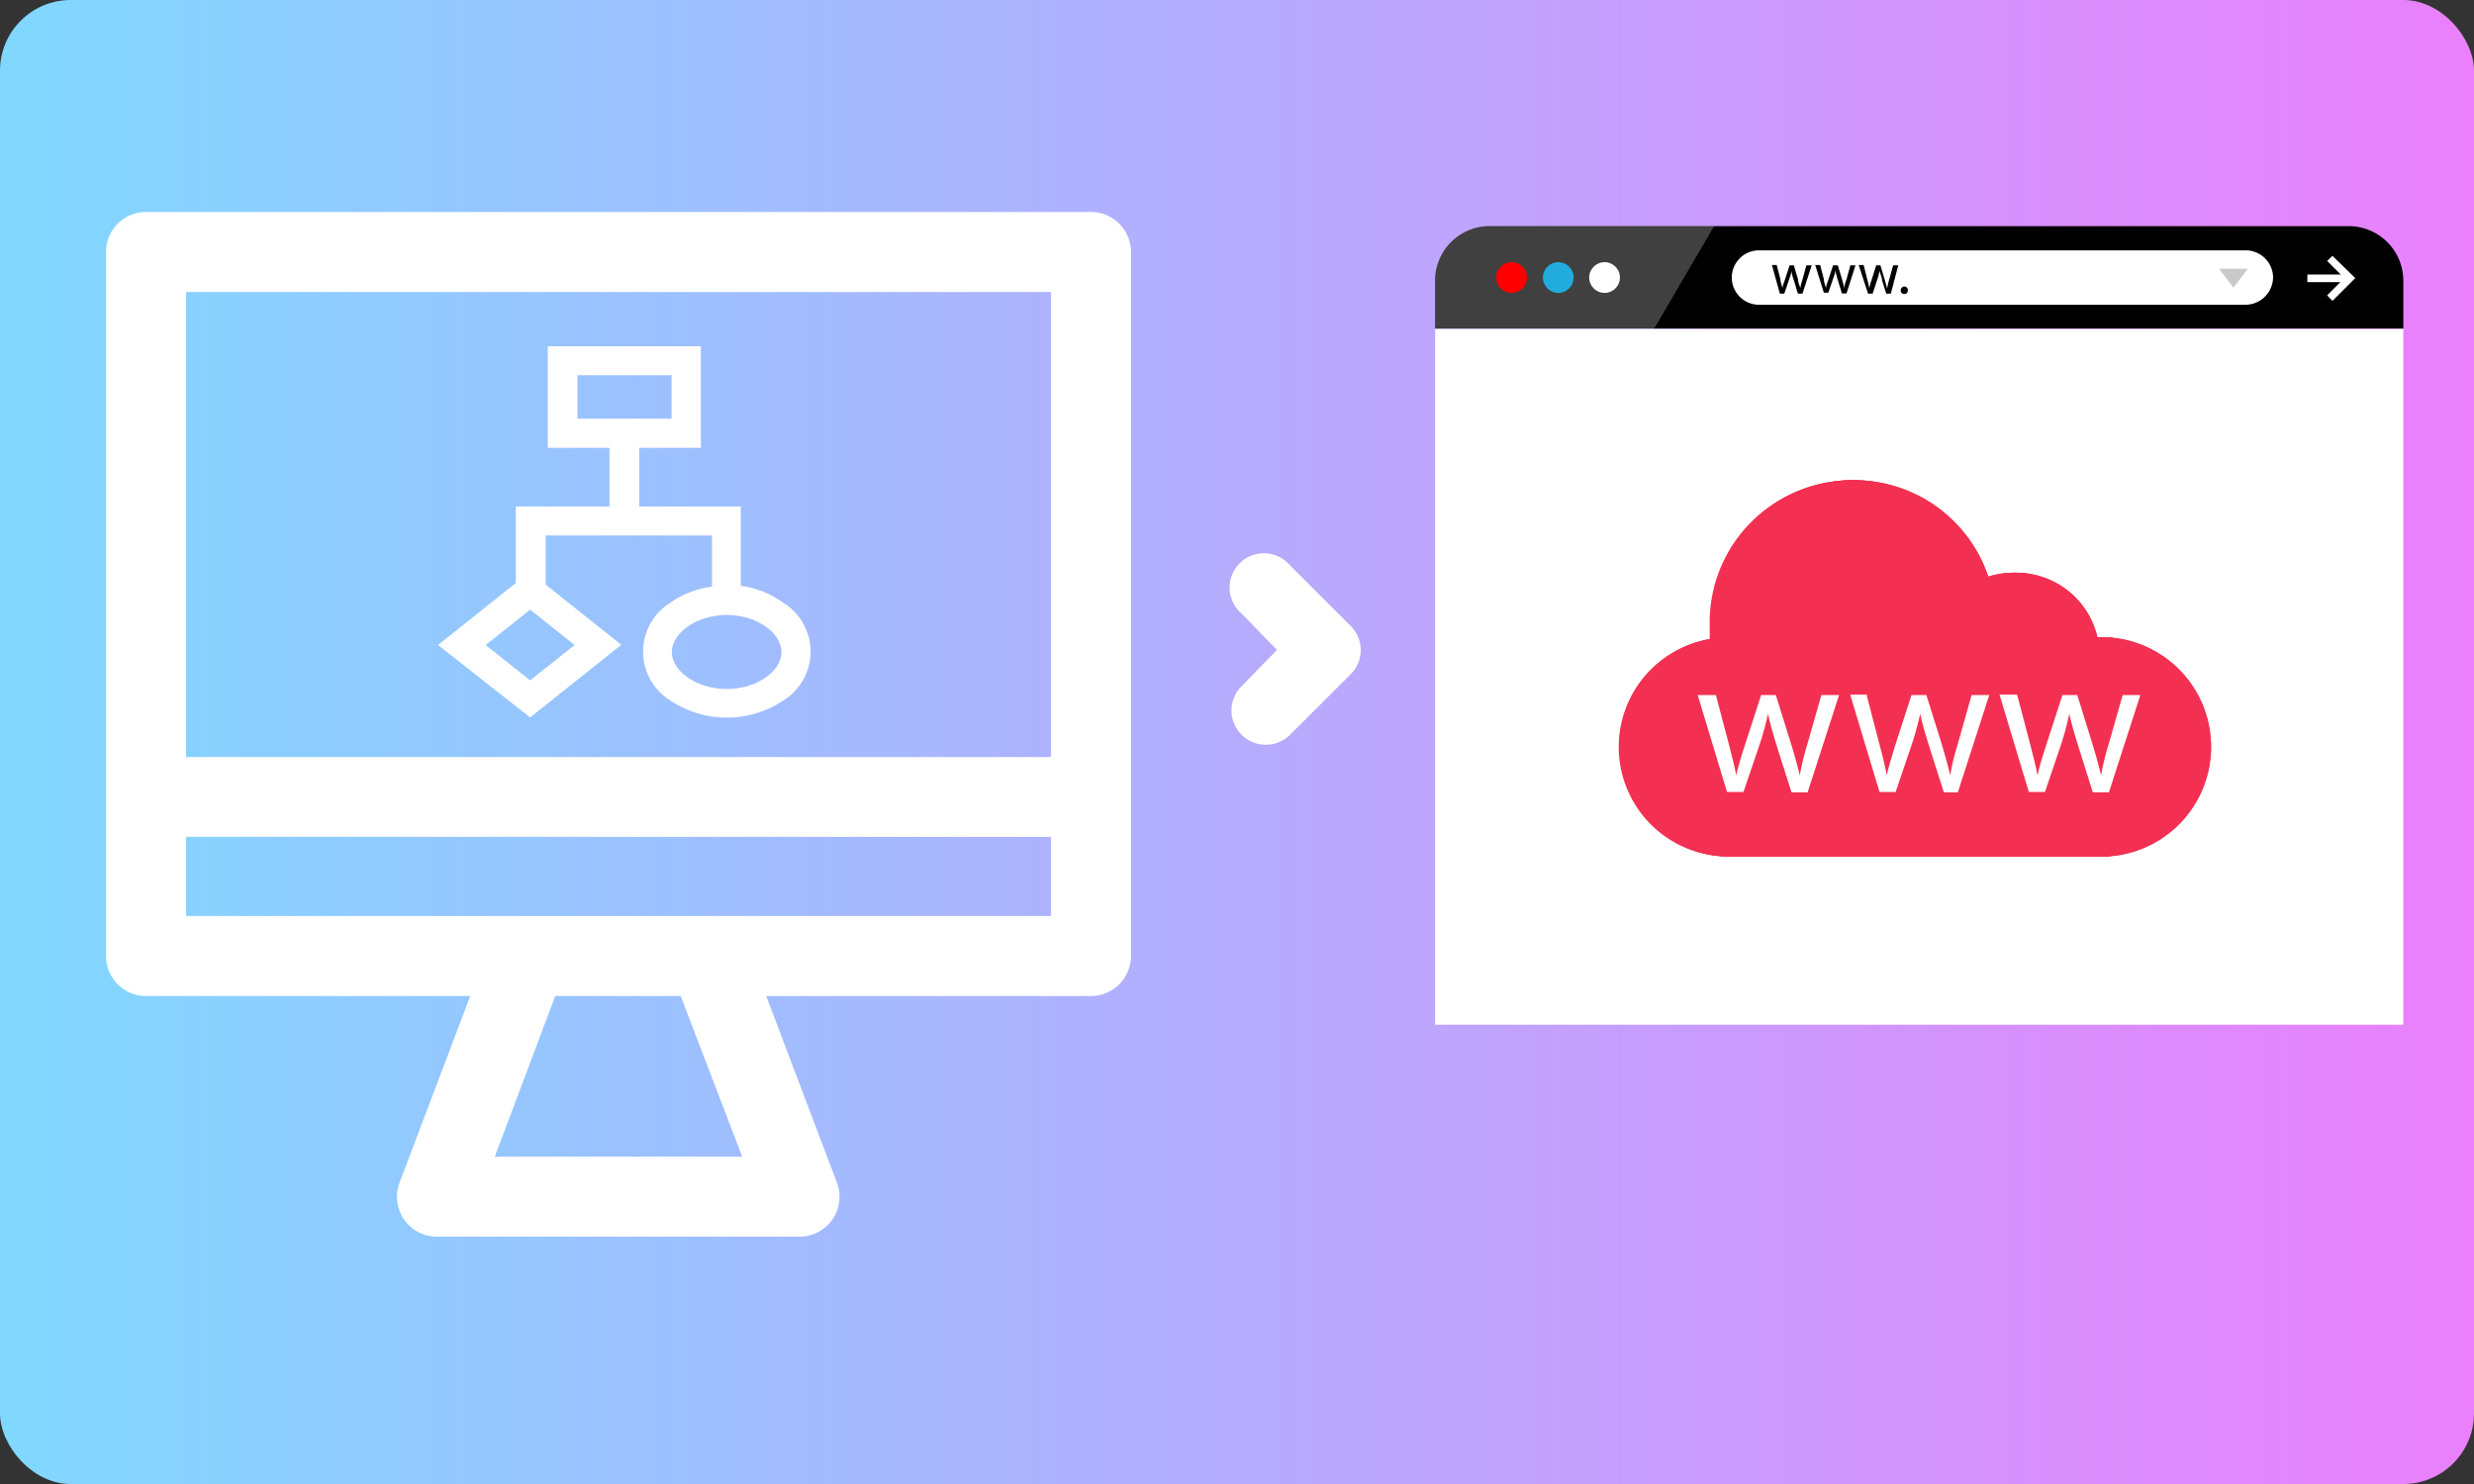 <svg id="Camada_1" data-name="Camada 1" xmlns="http://www.w3.org/2000/svg" xmlns:xlink="http://www.w3.org/1999/xlink" viewBox="0 0 140 84"><rect x="0" y="0" width="140" height="84" fill="#333333" stroke="none"/><defs><style>.cls-1{fill:url(#Gradiente_sem_nome_2);}.cls-2,.cls-3{fill:#fff;}.cls-3{opacity:0.25;isolation:isolate;}.cls-4{fill:red;}.cls-5{fill:#22acdd;}.cls-6{fill:#c9c9c9;}.cls-7{fill:#f33052;}</style><linearGradient id="Gradiente_sem_nome_2" y1="42" x2="140" y2="42" gradientUnits="userSpaceOnUse"><stop offset="0" stop-color="#80d8ff"/><stop offset="1" stop-color="#ea80fc"/></linearGradient></defs><title>project</title><rect class="cls-1" width="140" height="84" rx="4" ry="4"/><path class="cls-2" d="M61.73,12H8.27A2.26,2.26,0,0,0,6,14.27V54.11a2.27,2.27,0,0,0,2.27,2.27H26.61l-4,10.56A2.26,2.26,0,0,0,24.76,70H45.24a2.26,2.26,0,0,0,2.12-3.06l-4-10.56H61.73A2.27,2.27,0,0,0,64,54.11V14.27A2.26,2.26,0,0,0,61.73,12ZM28,65.47l3.42-9.09h7.1L42,65.47ZM59.47,51.85H10.53V47.37H59.47Zm0-9H10.53V16.53H59.47ZM44.38,34.16a5.24,5.24,0,0,0-2.46-1V28.67H36.17V25.35h3.49V19.6H31v5.75h3.49v3.32h-5.3V33l-4.4,3.51L30,40.61l5.16-4.11-4.28-3.41V30.31h9.41v2.9a5.18,5.18,0,0,0-2.42.95,3.25,3.25,0,0,0,0,5.45,5.77,5.77,0,0,0,6.52,0,3.25,3.25,0,0,0,0-5.45ZM32.68,21.24H38V23.7H32.68ZM30,38.51l-2.52-2,2.52-2,2.52,2ZM41.12,39c-1.68,0-3.1-1-3.1-2.09s1.42-2.1,3.1-2.1,3.1,1,3.1,2.1S42.8,39,41.12,39Z"/><path class="cls-2" d="M70.26,38.84l2-2.05-2-2.06A1.94,1.94,0,1,1,73,32l3.43,3.43a1.93,1.93,0,0,1,0,2.74L73,41.59a1.94,1.94,0,1,1-2.74-2.75Z"/><path d="M136,18.6V15.88a3.09,3.09,0,0,0-3.08-3.08H84.29a3.09,3.09,0,0,0-3.08,3.08V18.6Z"/><path class="cls-3" d="M97,12.8H84.29a3.09,3.09,0,0,0-3.08,3.08V18.6h12.4Z"/><rect class="cls-2" x="82.07" y="19.48" width="53.08" height="37.67"/><path class="cls-2" d="M134.29,20.33v36H82.92v-36h51.37M136,18.62H81.21V58H136V18.62Z"/><path class="cls-2" d="M133.43,21.19V55.43H83.78V21.19h49.65m.43-.43H83.35v35.1h50.51V20.76Z"/><circle class="cls-4" cx="85.54" cy="15.71" r="0.87"/><circle class="cls-5" cx="88.18" cy="15.71" r="0.87"/><circle class="cls-2" cx="90.8" cy="15.71" r="0.87"/><path class="cls-2" d="M127.05,17.25H99.5A1.54,1.54,0,0,1,98,15.71h0a1.54,1.54,0,0,1,1.54-1.54h27.55a1.55,1.55,0,0,1,1.54,1.54h0A1.57,1.57,0,0,1,127.05,17.25Z"/><path d="M100.54,15l.21.8c0,.17.08.35.12.52h0c0-.16.09-.33.14-.5l.26-.8h.24l.24.8c0,.19.1.36.13.51h0c0-.15.07-.32.12-.51l.22-.8h.3L102,16.62h-.26l-.23-.76a2.94,2.94,0,0,1-.14-.53h0c0,.19-.09.36-.14.53l-.26.76h-.25L100.27,15h.27v0Z"/><path d="M103,15l.21.8c0,.17.08.35.12.52h0c0-.16.09-.33.14-.5l.26-.8H104l.24.8c.05.19.1.36.13.51h0q0-.22.12-.51l.22-.8H105l-.51,1.59h-.26l-.24-.79a4.11,4.11,0,0,1-.13-.53h0c0,.19-.09.36-.14.53l-.26.75h-.25L102.72,15H103v0Z"/><path d="M105.46,15l.2.8a4.87,4.87,0,0,1,.12.52h0a3.43,3.43,0,0,1,.14-.5l.25-.8h.24l.24.8.14.51h0a4.55,4.55,0,0,1,.12-.51l.22-.8h.29L107,16.62h-.26l-.24-.76c0-.17-.1-.34-.14-.53h0a2.94,2.94,0,0,1-.14.53l-.25.76h-.26L105.18,15h.28Z"/><path d="M107.56,16.43a.21.21,0,0,1,.21-.21.19.19,0,0,1,.19.21.19.19,0,0,1-.21.21A.19.19,0,0,1,107.56,16.43Z"/><rect class="cls-2" x="130.57" y="15.54" width="2.47" height="0.43"/><polygon class="cls-2" points="131.99 17.03 131.69 16.72 132.66 15.74 131.69 14.77 131.99 14.48 133.28 15.74 131.99 17.03"/><polygon class="cls-6" points="127.2 15.21 126.39 16.28 125.57 15.21 127.2 15.21"/><path class="cls-7" d="M119.19,36.07h-.5a4.71,4.71,0,0,0-6.16-3.38,8,8,0,0,0-15.6,2.66c0,.27,0,.55,0,.82A6.2,6.2,0,0,0,98,48.48h21.16a6.21,6.21,0,0,0,0-12.41Z"/><path class="cls-2" d="M97.1,39.34l.74,2.81c.15.61.31,1.18.41,1.74h0c.12-.56.31-1.15.5-1.74l.91-2.81h.83l.86,2.75c.21.67.36,1.25.5,1.8h0a13.84,13.84,0,0,1,.43-1.78l.79-2.77h1l-1.78,5.51h-.91l-.84-2.64c-.18-.61-.36-1.16-.49-1.81h0a16.29,16.29,0,0,1-.5,1.81l-.89,2.62h-.93l-1.66-5.49Z"/><path class="cls-2" d="M105.63,39.34l.73,2.81c.16.61.31,1.18.41,1.74h0c.12-.56.31-1.15.49-1.74l.91-2.81h.84l.86,2.75c.2.67.36,1.25.49,1.8h0a12.35,12.35,0,0,1,.43-1.78l.78-2.77h1l-1.78,5.51H110l-.84-2.64c-.19-.61-.36-1.16-.5-1.81h0a16.29,16.29,0,0,1-.5,1.81l-.89,2.62h-.91l-1.66-5.51h1Z"/><path class="cls-2" d="M114.15,39.34l.74,2.81c.15.61.31,1.18.41,1.74h0c.12-.56.31-1.15.5-1.74l.91-2.81h.84l.85,2.75c.21.67.36,1.25.5,1.8h0a13.84,13.84,0,0,1,.43-1.78l.79-2.77h1l-1.78,5.51h-.91l-.83-2.64c-.19-.61-.36-1.16-.5-1.81h0a16.33,16.33,0,0,1-.49,1.81l-.89,2.62h-.91l-1.66-5.51h1v0Z"/><path class="cls-7" d="M119.08,36.07h-.5a4.73,4.73,0,0,0-4.6-3.65,4.78,4.78,0,0,0-1.56.27,8,8,0,0,0-15.6,2.66c0,.27,0,.55,0,.82a6.2,6.2,0,0,0,1,12.31h21.16a6.21,6.21,0,0,0,0-12.41Z"/><path class="cls-2" d="M97,39.34l.74,2.81c.15.61.31,1.18.41,1.74h0c.12-.56.31-1.15.5-1.74l.91-2.81h.84l.85,2.75c.21.67.36,1.25.5,1.8h0a13.84,13.84,0,0,1,.43-1.78l.79-2.77h1l-1.78,5.51h-.9l-.84-2.64c-.19-.61-.36-1.16-.5-1.81h0a16.29,16.29,0,0,1-.5,1.81l-.89,2.62h-.92L96,39.34Z"/><path class="cls-2" d="M105.52,39.34l.74,2.81c.15.61.3,1.18.41,1.74h0c.12-.56.31-1.15.5-1.74l.91-2.81h.83l.86,2.75c.21.67.36,1.25.5,1.8h0a13.84,13.84,0,0,1,.43-1.78l.79-2.77h1l-1.78,5.51h-.91L109,42.21a17.15,17.15,0,0,1-.49-1.81h0a16.29,16.29,0,0,1-.5,1.81l-.89,2.62h-.91l-1.66-5.51h1Z"/><path class="cls-2" d="M114.05,39.34l.73,2.81c.16.61.31,1.18.41,1.74h0c.12-.56.31-1.15.49-1.74l.91-2.81h.84l.86,2.75c.2.67.36,1.25.49,1.8h0a12.35,12.35,0,0,1,.43-1.78l.78-2.77h1l-1.78,5.51h-.91l-.84-2.64c-.19-.61-.36-1.16-.5-1.81h0a16.29,16.29,0,0,1-.5,1.81l-.89,2.62h-.91l-1.66-5.51h1v0Z"/><path class="cls-7" d="M119,36.07h-.49a4.72,4.72,0,0,0-6.17-3.38,8,8,0,0,0-15.59,2.66c0,.27,0,.55,0,.82a6.2,6.2,0,0,0,1,12.31H119a6.21,6.21,0,0,0,0-12.41Z"/><path class="cls-2" d="M96.89,39.34l.73,2.81c.16.61.31,1.18.41,1.74h0c.12-.56.31-1.15.49-1.74l.91-2.81h.84l.86,2.75c.2.67.36,1.25.49,1.8h0a12.35,12.35,0,0,1,.43-1.78l.78-2.77h1l-1.78,5.51h-.91l-.84-2.64c-.19-.61-.36-1.16-.5-1.81h0a16.29,16.29,0,0,1-.5,1.81l-.89,2.62h-.92l-1.66-5.49Z"/><path class="cls-2" d="M105.41,39.34l.74,2.81c.15.61.31,1.18.41,1.74h0c.12-.56.31-1.15.5-1.74l.91-2.81h.84l.85,2.75c.21.67.36,1.25.5,1.8h0a13.84,13.84,0,0,1,.43-1.78l.79-2.77h1l-1.78,5.51h-.91l-.83-2.64c-.19-.61-.36-1.16-.5-1.81h0a16.33,16.33,0,0,1-.49,1.81L107,44.83h-.91l-1.66-5.51h1Z"/><path class="cls-2" d="M113.94,39.34l.74,2.81c.15.61.3,1.18.41,1.74h0c.12-.56.31-1.15.5-1.74l.9-2.81h.84l.86,2.75c.21.67.36,1.25.5,1.8h0a13.84,13.84,0,0,1,.43-1.78l.79-2.77h1l-1.78,5.51h-.91l-.84-2.64a17.15,17.15,0,0,1-.49-1.81h0a16.29,16.29,0,0,1-.5,1.81l-.89,2.62h-.91L113,39.32h1v0Z"/><path class="cls-7" d="M119.08,36.07h-.5a4.73,4.73,0,0,0-4.6-3.65,4.78,4.78,0,0,0-1.56.27,8,8,0,0,0-15.6,2.66c0,.27,0,.55,0,.82a6.2,6.2,0,0,0,1,12.31h21.16a6.21,6.21,0,0,0,0-12.41Z"/><path class="cls-2" d="M97,39.34l.74,2.81c.15.61.31,1.18.41,1.74h0c.12-.56.31-1.15.5-1.74l.91-2.81h.84l.85,2.75c.21.67.36,1.25.5,1.8h0a13.84,13.84,0,0,1,.43-1.78l.79-2.77h1l-1.78,5.51h-.9l-.84-2.64c-.19-.61-.36-1.16-.5-1.81h0a16.29,16.29,0,0,1-.5,1.81l-.89,2.62h-.92L96,39.34Z"/><path class="cls-2" d="M105.52,39.34l.74,2.81c.15.61.3,1.18.41,1.74h0c.12-.56.31-1.15.5-1.74l.91-2.81h.83l.86,2.75c.21.67.36,1.25.5,1.8h0a13.84,13.84,0,0,1,.43-1.78l.79-2.77h1l-1.78,5.51h-.91L109,42.21a17.15,17.15,0,0,1-.49-1.81h0a16.29,16.29,0,0,1-.5,1.81l-.89,2.62h-.91l-1.66-5.51h1Z"/><path class="cls-2" d="M114.05,39.34l.73,2.81c.16.61.31,1.18.41,1.74h0c.12-.56.31-1.15.49-1.74l.91-2.81h.84l.86,2.75c.2.67.36,1.25.49,1.8h0a12.35,12.35,0,0,1,.43-1.78l.78-2.77h1l-1.78,5.51h-.91l-.84-2.64c-.19-.61-.36-1.16-.5-1.81h0a16.29,16.29,0,0,1-.5,1.81l-.89,2.62h-.91l-1.66-5.51h1v0Z"/><path class="cls-7" d="M119.19,36.07h-.5a4.71,4.71,0,0,0-6.16-3.38,8,8,0,0,0-15.6,2.66c0,.27,0,.55,0,.82A6.2,6.2,0,0,0,98,48.48h21.16a6.21,6.21,0,0,0,0-12.41Z"/><path class="cls-2" d="M97.1,39.34l.74,2.81c.15.61.31,1.18.41,1.74h0c.12-.56.31-1.15.5-1.74l.91-2.81h.83l.86,2.75c.21.67.36,1.25.5,1.8h0a13.84,13.84,0,0,1,.43-1.78l.79-2.77h1l-1.78,5.51h-.91l-.84-2.64c-.18-.61-.36-1.16-.49-1.81h0a16.29,16.29,0,0,1-.5,1.81l-.89,2.62h-.93l-1.66-5.49Z"/><path class="cls-2" d="M105.63,39.34l.73,2.81c.16.61.31,1.18.41,1.74h0c.12-.56.31-1.15.49-1.74l.91-2.81h.84l.86,2.75c.2.67.36,1.25.49,1.8h0a12.35,12.35,0,0,1,.43-1.78l.78-2.77h1l-1.78,5.51H110l-.84-2.64c-.19-.61-.36-1.16-.5-1.81h0a16.29,16.29,0,0,1-.5,1.81l-.89,2.62h-.91l-1.66-5.51h1Z"/><path class="cls-2" d="M114.15,39.34l.74,2.81c.15.61.31,1.18.41,1.74h0c.12-.56.31-1.15.5-1.74l.91-2.81h.84l.85,2.75c.21.67.36,1.25.5,1.8h0a13.84,13.84,0,0,1,.43-1.78l.79-2.77h1l-1.78,5.51h-.91l-.83-2.64c-.19-.61-.36-1.16-.5-1.81h0a16.33,16.33,0,0,1-.49,1.81l-.89,2.62h-.91l-1.66-5.51h1v0Z"/></svg>